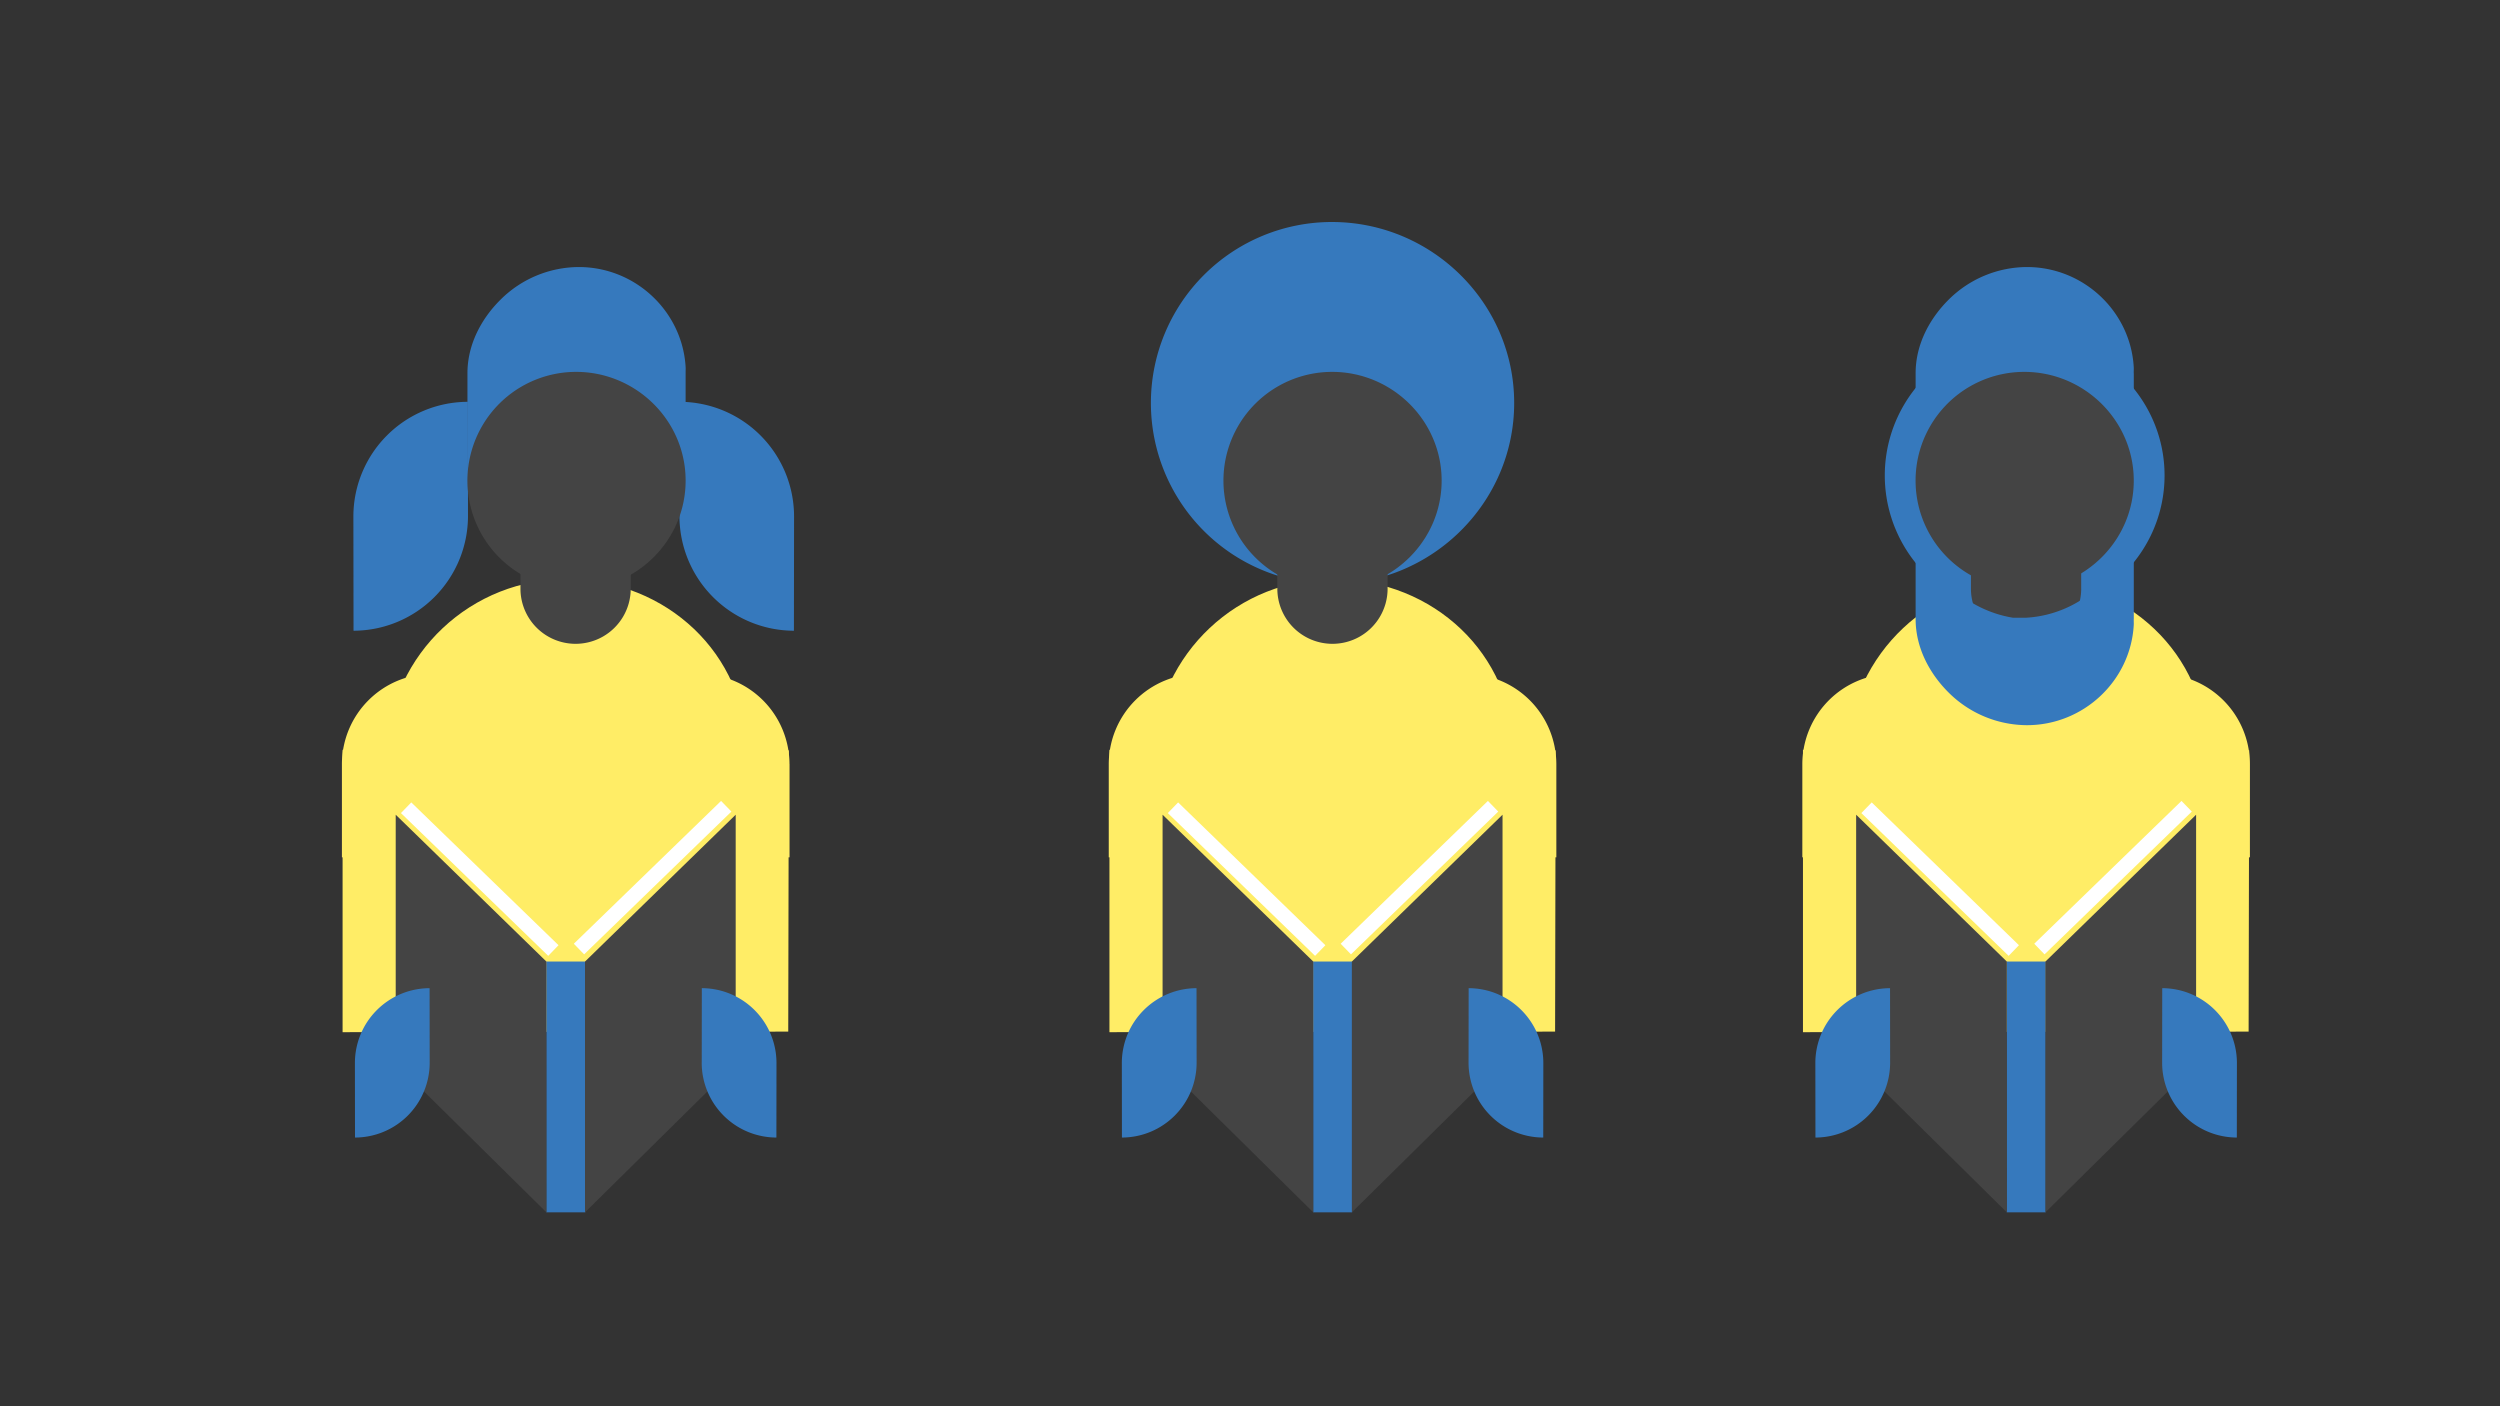 <svg id="Calque_1" data-name="Calque 1" xmlns="http://www.w3.org/2000/svg" viewBox="0 0 1920 1080"><rect x="0" y="0" width="1920" height="1080" fill="#333333" stroke="none"/><defs><style>.cls-1{fill:#ffed66;}.cls-2{fill:#3679bd;}.cls-3{fill:#444;}.cls-4{fill:#fff;}</style></defs><title>bibliotheque</title><path class="cls-1" d="M1695,576.22c-.9-74.21-61.37-130.47-136.58-131.44-74.83-1-136.48,57.37-139.91,131.09l-33.83,0V792.71l342.26-.43.44-216Z"/><path class="cls-2" d="M1162.89,309.5c0,76.76-63.22,139-140,139a139,139,0,0,1,0-278C1099.67,170.5,1162.89,232.73,1162.89,309.5Z"/><path class="cls-2" d="M1662.38,365.15c0,59.12-48.69,107.05-107.81,107.05a107.05,107.05,0,0,1,0-214.1C1613.69,258.1,1662.38,306,1662.38,365.15Z"/><path class="cls-2" d="M271.4,396.49v-.1h0a88.11,88.11,0,0,1,87.9-87.8l.11,87.91h0v.1h0a88.11,88.11,0,0,1-87.9,87.8l-.11-87.91h0Z"/><path class="cls-2" d="M521.83,396.5v.1h0a88.11,88.11,0,0,0,87.9,87.8l.11-87.91h0v-.11h0a88.11,88.11,0,0,0-87.9-87.8l-.11,87.91h0Z"/><path class="cls-1" d="M573.43,576.22c-.9-74.21-61.37-130.47-136.58-131.44-74.83-1-136.48,57.37-139.91,131.09l-33.83,0V792.71l342.26-.43.44-216Z"/><path class="cls-3" d="M399.72,438.89v13.87h0a42.34,42.34,0,0,0,84.67,0h0V438.89Z"/><path class="cls-1" d="M262.59,586.75A69.53,69.53,0,0,1,332,517.47l.09,69.37h0v.08h0c0,1.26,0,2.52-.12,3.77v67.74H262.59V589.09h0v-2.25h0v-.08Z"/><path class="cls-1" d="M606.33,586.75A69.53,69.53,0,0,0,537,517.47l-.09,69.37h0v.08h0c0,1.26,0,2.52.12,3.77v67.74h69.34V589.09h0v-2.25h0v-.08Z"/><polygon id="rect2993-7" class="cls-2" points="419.58 931.08 449.52 931.08 449.57 738.48 419.53 738.48 419.58 931.08"/><polygon id="rect2993-7-2" data-name="rect2993-7" class="cls-4" points="440.7 724.79 448.61 732.95 561.72 623.29 553.78 615.11 440.7 724.79"/><polygon id="rect2993-7-3" data-name="rect2993-7" class="cls-4" points="428.95 725.93 421.04 734.09 307.93 624.44 315.86 616.25 428.95 725.93"/><polygon class="cls-3" points="419.64 931.08 303.91 816.79 303.91 738.44 303.91 625.7 419.64 738.48 419.64 738.48 419.64 931.08"/><polygon class="cls-3" points="449.28 931.08 565.01 816.79 565.01 738.44 565.01 625.7 449.28 738.48 449.28 738.48 449.28 931.08"/><path class="cls-2" d="M330,816.28v.07h0a57.49,57.49,0,0,1-57.36,57.29l-.07-57.36h0v-.07h0a57.49,57.49,0,0,1,57.36-57.29l.07,57.36h0Z"/><path class="cls-2" d="M538.91,816.28v.07h0a57.49,57.49,0,0,0,57.36,57.29l.07-57.36h0v-.07h0A57.49,57.49,0,0,0,539,758.91l-.07,57.36h0Z"/><path class="cls-2" d="M526.56,286.58c0-.4,0-.79,0-1.2,0-1.17.09-2.33,0-3.48-2.47-42.81-38.62-76.81-82-76.81a85.68,85.68,0,0,0-60,24.9l-.07.07C369.67,244.72,359,264.63,359,286.58v1.05h0v80.42c2.88-40.88,35.08-73.94,74.79-80.42h9.93a87.92,87.92,0,0,1,82.83,81.48V287.64c0-.36,0-.71,0-1.06Z"/><path class="cls-2" d="M1638.71,286.58c0-.4,0-.79,0-1.2,0-1.17.09-2.33,0-3.48-2.47-42.81-38.62-76.81-82-76.81a85.68,85.68,0,0,0-60,24.9l-.07.07c-14.77,14.65-25.44,34.56-25.44,56.51v1.05h0v80.42c2.88-40.88,35.08-73.94,74.79-80.42h9.93a87.92,87.92,0,0,1,82.83,81.48V287.64c0-.36,0-.71,0-1.06Z"/><path class="cls-3" d="M526.56,369.12c0,46.1-38,83.48-84.07,83.48a83.48,83.48,0,0,1,0-167C488.59,285.65,526.56,323,526.56,369.12Z"/><path class="cls-1" d="M1162.37,576.22c-.9-74.21-61.37-130.47-136.58-131.44-74.83-1-136.48,57.37-139.91,131.09l-33.83,0V792.71l342.26-.43.44-216Z"/><path class="cls-3" d="M981,438.89v13.87h0a42.34,42.34,0,0,0,84.67,0h0V438.89Z"/><path class="cls-1" d="M851.53,586.75a69.53,69.53,0,0,1,69.37-69.29l.09,69.37h0v.08h0c0,1.26,0,2.52-.12,3.77v67.74H851.53V589.09h0v-2.25h0v-.08Z"/><path class="cls-1" d="M1195.27,586.75a69.53,69.53,0,0,0-69.37-69.29l-.09,69.37h0v.08h0c0,1.26,0,2.52.12,3.77v67.74h69.34V589.09h0v-2.25h0v-.08Z"/><polygon id="rect2993-7-4" data-name="rect2993-7" class="cls-2" points="1008.52 931.08 1038.46 931.08 1038.52 738.48 1008.47 738.48 1008.52 931.08"/><polygon id="rect2993-7-5" data-name="rect2993-7" class="cls-4" points="1029.64 724.79 1037.55 732.95 1150.66 623.29 1142.72 615.11 1029.64 724.79"/><polygon id="rect2993-7-6" data-name="rect2993-7" class="cls-4" points="1017.89 725.93 1009.98 734.09 896.87 624.44 904.8 616.25 1017.89 725.93"/><polygon class="cls-3" points="1008.59 931.08 892.86 816.79 892.86 738.44 892.86 625.7 1008.59 738.48 1008.59 738.48 1008.59 931.08"/><polygon class="cls-3" points="1038.22 931.08 1153.95 816.79 1153.95 738.44 1153.95 625.7 1038.22 738.48 1038.22 738.48 1038.22 931.08"/><path class="cls-2" d="M919,816.28v.07h0a57.49,57.49,0,0,1-57.36,57.29l-.07-57.36h0v-.07h0a57.49,57.49,0,0,1,57.36-57.29l.07,57.36h0Z"/><path class="cls-2" d="M1127.85,816.28v.07h0a57.49,57.49,0,0,0,57.36,57.29l.07-57.36h0v-.07h0a57.49,57.49,0,0,0-57.36-57.29l-.07,57.36h0Z"/><path class="cls-3" d="M1107.18,369.12c0,46.1-38,83.48-84.07,83.48a83.48,83.48,0,0,1,0-167C1069.21,285.65,1107.18,323,1107.18,369.12Z"/><path class="cls-3" d="M1513.69,438.89v13.87h0a42.34,42.34,0,0,0,84.67,0h0V438.89Z"/><path class="cls-1" d="M1384.2,586.75a69.53,69.53,0,0,1,69.37-69.29l.09,69.37h0v.08h0c0,1.26,0,2.52-.12,3.77v67.74H1384.2V589.09h0v-2.25h0v-.08Z"/><path class="cls-1" d="M1727.93,586.75a69.53,69.53,0,0,0-69.37-69.29l-.09,69.37h0v.08h0c0,1.26,0,2.52.12,3.77v67.74h69.34V589.09h0v-2.25h0v-.08Z"/><polygon id="rect2993-7-7" data-name="rect2993-7" class="cls-2" points="1541.18 931.08 1571.13 931.08 1571.18 738.48 1541.13 738.48 1541.18 931.08"/><polygon id="rect2993-7-8" data-name="rect2993-7" class="cls-4" points="1562.3 724.79 1570.21 732.95 1683.32 623.29 1675.39 615.11 1562.3 724.79"/><polygon id="rect2993-7-9" data-name="rect2993-7" class="cls-4" points="1550.55 725.93 1542.64 734.09 1429.53 624.44 1437.47 616.25 1550.55 725.93"/><polygon class="cls-3" points="1541.25 931.08 1425.52 816.79 1425.52 738.44 1425.52 625.7 1541.25 738.48 1541.25 738.48 1541.25 931.08"/><polygon class="cls-3" points="1570.88 931.08 1686.61 816.79 1686.61 738.44 1686.61 625.7 1570.88 738.48 1570.88 738.48 1570.88 931.08"/><path class="cls-2" d="M1451.62,816.28v.07h0a57.49,57.49,0,0,1-57.36,57.29l-.07-57.36h0v-.07h0a57.49,57.49,0,0,1,57.36-57.29l.07,57.36h0Z"/><path class="cls-2" d="M1660.52,816.28v.07h0a57.49,57.49,0,0,0,57.36,57.29l.07-57.36h0v-.07h0a57.49,57.49,0,0,0-57.36-57.29l-.07,57.36h0Z"/><path class="cls-3" d="M1638.73,369.12c0,46.1-38,83.48-84.07,83.48a83.48,83.48,0,0,1,0-167C1600.76,285.65,1638.73,323,1638.73,369.12Z"/><path class="cls-2" d="M1638.71,475.45c0,.4,0,.79,0,1.2,0,1.17.09,2.33,0,3.48-2.47,42.81-38.62,76.81-82,76.81a85.68,85.68,0,0,1-60-24.9l-.07-.07c-14.77-14.65-25.44-34.56-25.44-56.51V474.4h0V394c2.88,40.88,35.08,73.94,74.79,80.42h9.93a87.92,87.92,0,0,0,82.83-81.48v81.48c0,.36,0,.71,0,1.06Z"/></svg>